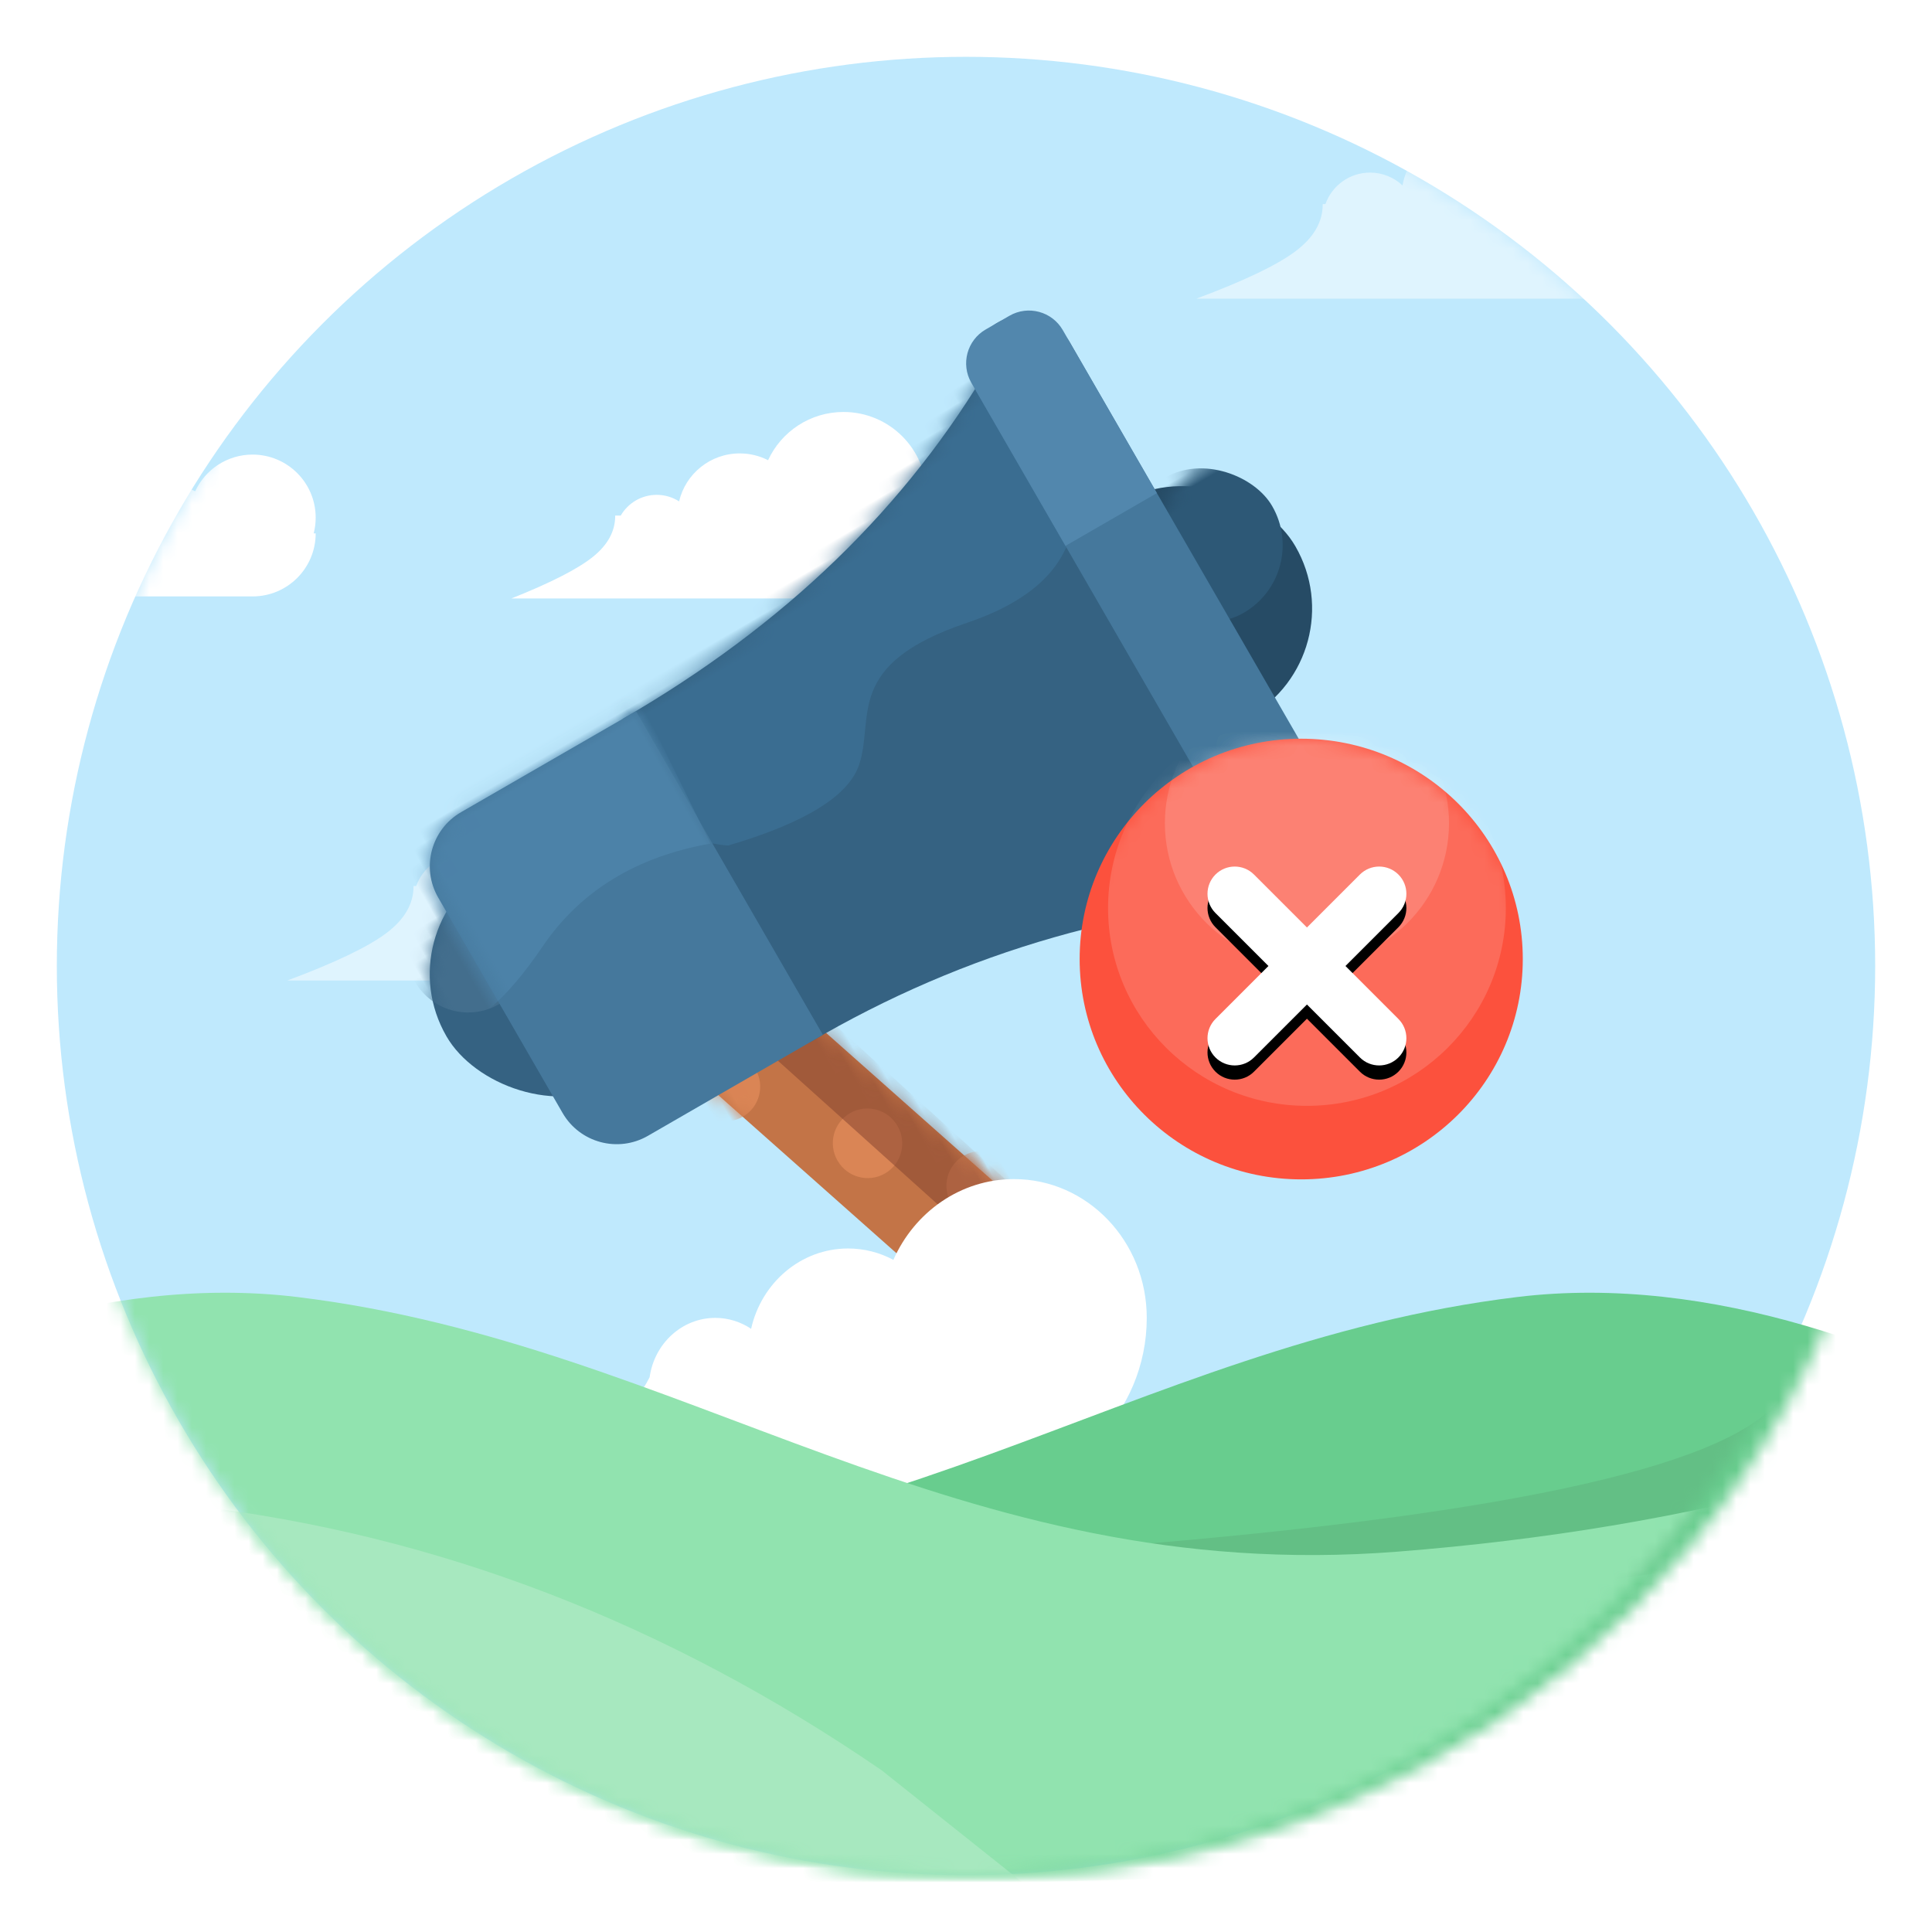 <?xml version="1.0" encoding="UTF-8"?>
<svg width="136px" height="136px" viewBox="0 0 136 136" version="1.1" xmlns="http://www.w3.org/2000/svg" xmlns:xlink="http://www.w3.org/1999/xlink">
    <!-- Generator: Sketch 52.6 (67491) - http://www.bohemiancoding.com/sketch -->
    <title>No Ads</title>
    <desc>Created with Sketch.</desc>
    <defs>
        <circle id="path-1" cx="64" cy="64" r="64"></circle>
        <path d="M0.143,0.269 L8.905,0.269 L14.512,17.105 C14.896,18.258 14.273,19.503 13.12,19.887 C12.896,19.962 12.661,20 12.425,20 L8.3,20 C7.353,20 6.512,19.394 6.213,18.495 L0.143,0.269 Z" id="path-3"></path>
        <rect id="path-5" x="0.476" y="0.346" width="17.524" height="17.538" rx="8.762"></rect>
        <rect id="path-7" x="-1.13686838e-13" y="0.346" width="17.524" height="17.538" rx="8.762"></rect>
        <path d="M0.905,8.962 C7.498,8.956 13.705,8.225 19.524,6.769 C25.343,5.313 30.819,3.121 35.952,0.192 L35.952,44.038 C31.038,41.165 25.562,38.972 19.524,37.462 C13.485,35.951 7.279,35.22 0.905,35.269 L0.905,8.962 Z" id="path-9"></path>
        <path d="M4.781,0.962 L19,0.962 L19,27.269 L4.781,27.269 C2.351,27.269 0.381,25.299 0.381,22.869 L0.381,5.362 C0.381,2.931 2.351,0.962 4.781,0.962 Z" id="path-11"></path>
        <ellipse id="path-13" cx="15.597" cy="15.51" rx="15.597" ry="15.51"></ellipse>
        <path d="M88,61.289 L91.728,57.561 C92.476,56.813 93.69,56.813 94.439,57.561 C95.187,58.31 95.187,59.524 94.439,60.272 L90.711,64 L94.439,67.728 C95.187,68.476 95.187,69.69 94.439,70.439 C93.69,71.187 92.476,71.187 91.728,70.439 L88,66.711 L84.272,70.439 C83.524,71.187 82.31,71.187 81.561,70.439 C80.813,69.69 80.813,68.476 81.561,67.728 L85.289,64 L81.561,60.272 C80.813,59.524 80.813,58.31 81.561,57.561 C82.31,56.813 83.524,56.813 84.272,57.561 L88,61.289 Z" id="path-15"></path>
        <filter x="-3.6%" y="-3.6%" width="107.1%" height="114.3%" filterUnits="objectBoundingBox" id="filter-16">
            <feOffset dx="0" dy="1" in="SourceAlpha" result="shadowOffsetOuter1"></feOffset>
            <feColorMatrix values="0 0 0 0 0.923   0 0 0 0 0.267   0 0 0 0 0.19  0 0 0 1 0" type="matrix" in="shadowOffsetOuter1"></feColorMatrix>
        </filter>
    </defs>
    <g id="No-Ads" stroke="none" stroke-width="1" fill="none" fill-rule="evenodd">
        <g id="Group-5" transform="translate(4, 4)">
            <g id="Group-6">
                <g id="Group-4">
                    <mask id="mask-2" fill="white">
                        <use xlink:href="#path-1"></use>
                    </mask>
                    <use id="Oval-6" fill="#BFE9FD" xlink:href="#path-1"></use>
                    <g id="Group-3" mask="url(#mask-2)">
                        <g transform="translate(57.13, 76.611) rotate(-30) translate(-57.13, -76.611) translate(49.13, 66.611)">
                            <mask id="mask-4" fill="white">
                                <use xlink:href="#path-3"></use>
                            </mask>
                            <use id="Mask" stroke="none" fill="#C37447" fill-rule="evenodd" xlink:href="#path-3"></use>
                            <ellipse id="Oval-2" stroke="none" fill="#DA8555" fill-rule="evenodd" mask="url(#mask-4)" cx="13.44" cy="16.454" rx="2.44" ry="2.454"></ellipse>
                            <ellipse id="Oval-2" stroke="none" fill="#DA8555" fill-rule="evenodd" mask="url(#mask-4)" cx="8.012" cy="9.856" rx="2.44" ry="2.454"></ellipse>
                            <ellipse id="Oval-2" stroke="none" fill="#DA8555" fill-rule="evenodd" mask="url(#mask-4)" cx="1.352" cy="1.392" rx="2.44" ry="2.454"></ellipse>
                            <polygon id="Path-4" stroke="none" fill-opacity="0.5" fill="#80402F" fill-rule="evenodd" mask="url(#mask-4)" points="4.808 -0.315 11.676 20.763 16.067 19.779 9.345 -1.169"></polygon>
                        </g>
                    </g>
                    <path d="M35.408,65.023 C35.793,64.36 36.511,63.914 37.333,63.914 C37.775,63.914 38.186,64.042 38.532,64.264 C38.876,62.792 40.199,61.695 41.778,61.695 C42.324,61.695 42.84,61.827 43.295,62.059 C43.998,60.535 45.542,59.477 47.333,59.477 C49.788,59.477 51.778,61.463 51.778,63.914 C51.778,64.297 51.729,64.668 51.638,65.023 L51.778,65.023 C51.778,67.473 49.791,69.46 47.341,69.46 L29.556,69.46 C31.648,68.626 33.098,67.887 33.907,67.241 C34.715,66.596 35.117,65.856 35.111,65.023 L35.408,65.023 Z" id="Combined-Shape" fill="#FFFFFF" mask="url(#mask-2)"></path>
                    <path d="M1.853,33.546 C2.237,32.883 2.955,32.437 3.778,32.437 C4.219,32.437 4.63,32.565 4.976,32.787 C5.32,31.315 6.643,30.218 8.222,30.218 C8.769,30.218 9.284,30.35 9.739,30.582 C10.443,29.058 11.986,28 13.778,28 C16.232,28 18.222,29.986 18.222,32.437 C18.222,32.82 18.174,33.191 18.082,33.546 L18.222,33.546 C18.222,35.996 16.236,37.983 13.785,37.983 L-4,37.983 C-1.908,37.149 -0.457,36.41 0.351,35.764 C1.16,35.119 1.561,34.379 1.556,33.546 L1.853,33.546 Z" id="Combined-Shape" fill="#FFFFFF" mask="url(#mask-2)"></path>
                    <path d="M39.696,32.293 C40.202,31.421 41.146,30.834 42.228,30.834 C42.808,30.834 43.349,31.003 43.804,31.294 C44.256,29.359 45.996,27.917 48.072,27.917 C48.791,27.917 49.469,28.09 50.067,28.395 C50.992,26.391 53.022,25 55.378,25 C58.606,25 61.222,27.612 61.222,30.834 C61.222,31.338 61.158,31.827 61.038,32.293 L61.222,32.293 C61.222,35.515 58.61,38.127 55.388,38.127 L32,38.127 C34.751,37.032 36.659,36.059 37.722,35.21 C38.785,34.361 39.313,33.389 39.306,32.293 L39.696,32.293 Z" id="Combined-Shape" fill="#FFFFFF" mask="url(#mask-2)"></path>
                    <path d="M41.73,92.947 C42.058,90.585 44.003,88.77 46.353,88.77 C47.281,88.77 48.146,89.053 48.873,89.54 C49.597,86.299 52.378,83.885 55.698,83.885 C56.847,83.885 57.931,84.174 58.888,84.686 C60.367,81.33 63.613,79 67.379,79 C72.54,79 76.724,83.374 76.724,88.77 C76.724,95.515 71.256,100.983 64.512,100.983 L30,100.983 C34.399,99.148 37.449,97.519 39.149,96.098 C40.292,95.141 41.153,94.091 41.73,92.947 Z" id="Combined-Shape" fill="#FFFFFF" mask="url(#mask-2)"></path>
                    <path d="M25.301,58.368 C25.758,57.075 26.993,56.149 28.444,56.149 C29.329,56.149 30.134,56.494 30.73,57.055 C31.137,54.658 33.441,52.822 36.222,52.822 C36.89,52.822 37.53,52.928 38.122,53.121 C39.318,50.968 41.75,49.494 44.556,49.494 C48.544,49.494 51.778,52.474 51.778,56.149 C51.778,56.927 51.633,57.674 51.367,58.368 L51.778,58.368 C51.778,62.043 48.798,65.023 45.123,65.023 L16.222,65.023 C19.57,63.773 21.891,62.664 23.184,61.695 C24.477,60.727 25.12,59.618 25.111,58.368 L25.301,58.368 Z" id="Combined-Shape" fill-opacity="0.5" fill="#FFFFFF" mask="url(#mask-2)"></path>
                    <path d="M89.301,10.368 C89.758,9.075 90.993,8.149 92.444,8.149 C93.329,8.149 94.134,8.494 94.73,9.055 C95.137,6.658 97.441,4.822 100.222,4.822 C100.89,4.822 101.53,4.928 102.122,5.121 C103.318,2.968 105.75,1.494 108.556,1.494 C112.544,1.494 115.778,4.474 115.778,8.149 C115.778,8.927 115.633,9.674 115.367,10.368 L115.778,10.368 C115.778,14.043 112.798,17.023 109.123,17.023 L80.222,17.023 C83.57,15.773 85.891,14.664 87.184,13.695 C88.477,12.727 89.12,11.618 89.111,10.368 L89.301,10.368 Z" id="Combined-Shape" fill-opacity="0.5" fill="#FFFFFF" mask="url(#mask-2)"></path>
                    <path d="M-29,109.206 C-29,109.206 -0.449,83.981 26.919,87.301 C54.287,90.622 73.184,107.676 104.371,105.227 C125.162,103.595 143.282,98.714 158.731,90.584 L158.731,130.966 L-16.379,126.516 C-24.793,114.976 -29,109.206 -29,109.206 Z" id="Path-7" fill="#68CD8E" mask="url(#mask-2)" transform="translate(64.865, 108.983) scale(-1, 1) translate(-64.865, -108.983) "></path>
                    <path d="M69,105.26 C98.949,103.149 116.213,99.744 120.79,95.044 C125.368,90.344 125.994,93.749 122.67,105.26 L85.028,110.778 L69,105.26 Z" id="Path-8" fill="#63BF85" mask="url(#mask-2)"></path>
                    <path d="M-39,109.206 C-39,109.206 -10.449,83.981 16.919,87.301 C44.287,90.622 63.184,107.676 94.371,105.227 C115.162,103.595 133.282,98.714 148.731,90.584 L148.731,130.966 L-26.379,126.516 C-34.793,114.976 -39,109.206 -39,109.206 Z" id="Path-7" fill="#91E3AF" mask="url(#mask-2)"></path>
                    <path d="M9.617,102 C26.736,104.007 42.881,110.21 58.053,120.609 L82.961,140.447 L7,125.688 L9.617,102 Z" id="Path-10" fill="#A7E8BF" mask="url(#mask-2)"></path>
                </g>
            </g>
            <g id="Group" transform="translate(57.5, 52.036) rotate(-30) translate(-57.5, -52.036) translate(23, 27.536)">
                <g id="Rectangle" transform="translate(51, 15)">
                    <mask id="mask-6" fill="white">
                        <use xlink:href="#path-5"></use>
                    </mask>
                    <use id="Mask" fill="#264B65" xlink:href="#path-5"></use>
                    <rect fill="#2D5876" mask="url(#mask-6)" x="7" y="0.346" width="11" height="11.009" rx="5.5"></rect>
                </g>
                <g id="Rectangle" transform="translate(0, 15)">
                    <mask id="mask-8" fill="white">
                        <use xlink:href="#path-7"></use>
                    </mask>
                    <use id="Mask" fill="#356282" xlink:href="#path-7"></use>
                    <path d="M4.323,0.346 L4.323,0.346 C6.711,0.346 8.647,2.282 8.647,4.669 L8.647,4.677 C8.647,7.064 6.711,9 4.323,9 L4.323,9 C1.936,9 -3.07938361e-14,7.064 -3.10862447e-14,4.677 L-3.10862447e-14,4.669 C-3.13786533e-14,2.282 1.936,0.346 4.323,0.346 Z" fill="#436E8D" mask="url(#mask-8)"></path>
                </g>
                <g id="Path-2" transform="translate(21, 2)">
                    <mask id="mask-10" fill="white">
                        <use xlink:href="#path-9"></use>
                    </mask>
                    <use id="Mask" fill="#356282" xlink:href="#path-9"></use>
                    <path d="M36.72,10.274 C35.084,14.778 31.27,16.428 25.277,15.222 C16.287,13.414 16.324,17.774 13.717,20.078 C11.978,21.614 8.373,21.721 2.9,20.399 C2.167,19.976 -0.442,17.55 -4.928,13.123 L-2.448,5.638 L1.464,2.052 L35.339,-2.207 L38.874,1.764 L36.72,10.274 Z" fill="#3A6D91" mask="url(#mask-10)"></path>
                </g>
                <rect id="Rectangle-12" fill="#45789C" x="55" y="-2.27373675e-13" width="7.429" height="48.231" rx="3.714"></rect>
                <path d="M57.75,-1.59872116e-13 L59.679,-1.59872116e-13 C61.197,-1.60151111e-13 62.429,1.231 62.429,2.75 L62.429,16 L55,16 L55,2.75 C55,1.231 56.231,-1.61813566e-13 57.75,-1.62092562e-13 Z" id="Rectangle-12" fill="#5287AD"></path>
                <g id="Path-3" transform="translate(4, 10)">
                    <mask id="mask-12" fill="white">
                        <use xlink:href="#path-11"></use>
                    </mask>
                    <use id="Mask" fill="#45789C" xlink:href="#path-11"></use>
                    <path d="M18.876,11.651 C13.885,9.842 9.269,9.964 5.029,12.017 C0.788,14.071 -2.258,14.594 -4.11,13.589 L-1.11,0.73 L10.112,-1.309 L19.708,-0.626 L18.876,11.651 Z" fill="#4C82A8" mask="url(#mask-12)"></path>
                </g>
            </g>
            <g id="Group-2" transform="translate(72, 48)">
                <mask id="mask-14" fill="white">
                    <use xlink:href="#path-13"></use>
                </mask>
                <use id="Mask" fill="#FC513D" xlink:href="#path-13"></use>
                <ellipse id="Oval-5" fill-opacity="0.15" fill="#FFFFFF" mask="url(#mask-14)" cx="16" cy="11.922" rx="14" ry="13.922"></ellipse>
                <ellipse id="Oval-5" fill-opacity="0.15" fill="#FFFFFF" mask="url(#mask-14)" cx="16" cy="5.945" rx="10" ry="9.945"></ellipse>
            </g>
            <g id="Combined-Shape">
                <use fill="black" fill-opacity="1" filter="url(#filter-16)" xlink:href="#path-15"></use>
                <use fill="#FFFFFF" fill-rule="evenodd" xlink:href="#path-15"></use>
            </g>
        </g>
    </g>
</svg>
